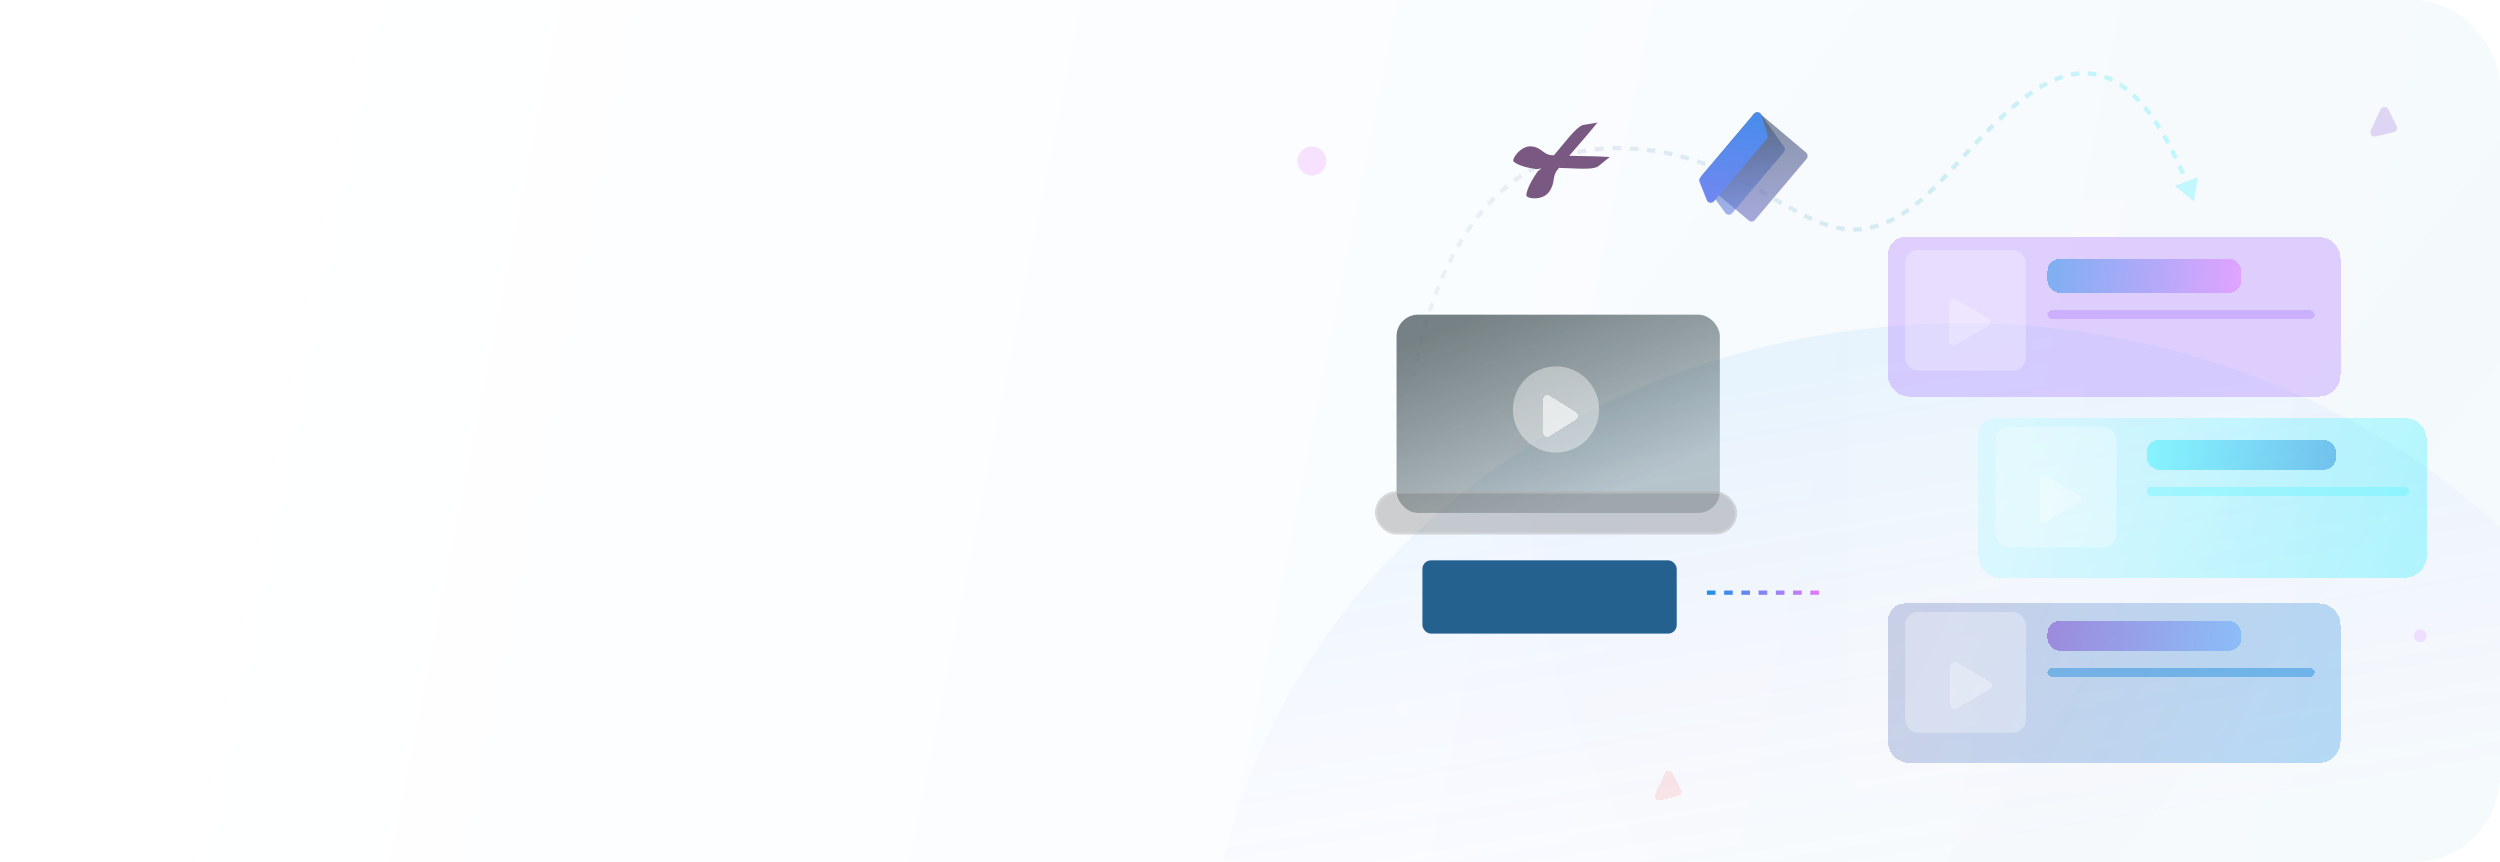 <svg width="580" height="200" viewBox="0 0 580 200" fill="none" xmlns="http://www.w3.org/2000/svg">
    <g clip-path="url(#clip0_170_448)">
        <rect width="580" height="200" rx="20" fill="url(#paint0_linear_170_448)" fill-opacity="0.04"/>
        <circle cx="500.5" cy="114.5" r="145.5" fill="url(#paint1_linear_170_448)" fill-opacity="0.02"/>
        <g filter="url(#filter0_b_170_448)">
            <ellipse cx="455" cy="232.5" rx="175" ry="157.5" fill="url(#paint2_linear_170_448)" fill-opacity="0.08"/>
        </g>
        <ellipse opacity="0.2" cx="304.35" cy="37.357" rx="3.35" ry="3.357" fill="#E479FF"/>
        <g filter="url(#filter1_b_170_448)">
            <path d="M429 51.227C429 48.34 431.34 46 434.227 46H527.273C530.16 46 532.5 48.34 532.5 51.227V178.773C532.5 181.66 530.16 184 527.273 184H434.227C431.34 184 429 181.66 429 178.773V51.227Z" fill="white" fill-opacity="0.07"/>
        </g>
        <path opacity="0.3" d="M445.219 46.785L445.537 47.171L445.219 46.785ZM509 46.785L509.961 41.092L504.551 43.106L509 46.785ZM328.492 87.091C328.553 86.758 328.616 86.426 328.68 86.094L327.698 85.906C327.633 86.24 327.57 86.574 327.508 86.909L328.492 87.091ZM329.078 84.107C329.216 83.445 329.36 82.784 329.508 82.126L328.533 81.906C328.383 82.57 328.239 83.235 328.099 83.902L329.078 84.107ZM329.971 80.152C330.131 79.495 330.297 78.84 330.468 78.187L329.501 77.933C329.328 78.592 329.161 79.253 329 79.916L329.971 80.152ZM331 76.232C331.183 75.581 331.372 74.933 331.568 74.288L330.61 73.998C330.413 74.649 330.222 75.304 330.037 75.961L331 76.232ZM332.173 72.356C332.382 71.712 332.597 71.072 332.819 70.436L331.874 70.108C331.651 70.75 331.433 71.397 331.222 72.048L332.173 72.356ZM333.505 68.531C333.742 67.897 333.985 67.268 334.234 66.643L333.306 66.272C333.053 66.904 332.808 67.541 332.568 68.182L333.505 68.531ZM335.008 64.775C335.274 64.153 335.547 63.537 335.827 62.928L334.919 62.51C334.635 63.128 334.358 63.752 334.089 64.381L335.008 64.775ZM336.696 61.102C336.995 60.495 337.302 59.894 337.616 59.301L336.732 58.833C336.413 59.435 336.102 60.044 335.799 60.66L336.696 61.102ZM338.588 57.53C338.922 56.942 339.264 56.363 339.614 55.791L338.762 55.269C338.406 55.85 338.058 56.439 337.719 57.035L338.588 57.53ZM340.698 54.089C341.07 53.526 341.45 52.972 341.839 52.427L341.025 51.846C340.629 52.401 340.242 52.965 339.863 53.538L340.698 54.089ZM343.041 50.81C343.454 50.277 343.876 49.754 344.306 49.242L343.541 48.598C343.101 49.121 342.671 49.655 342.25 50.198L343.041 50.81ZM345.635 47.727C346.09 47.231 346.554 46.747 347.027 46.274L346.321 45.566C345.837 46.05 345.362 46.545 344.898 47.052L345.635 47.727ZM348.484 44.887C348.981 44.436 349.488 43.997 350.005 43.572L349.369 42.8C348.84 43.236 348.321 43.685 347.812 44.147L348.484 44.887ZM351.588 42.335C352.126 41.937 352.674 41.552 353.232 41.182L352.68 40.349C352.106 40.729 351.544 41.123 350.993 41.532L351.588 42.335ZM354.935 40.117C355.51 39.779 356.096 39.455 356.692 39.146L356.233 38.258C355.62 38.575 355.018 38.908 354.428 39.256L354.935 40.117ZM358.501 38.272C359.107 37.998 359.724 37.74 360.352 37.498L359.992 36.565C359.347 36.814 358.713 37.079 358.09 37.36L358.501 38.272ZM362.242 36.826C362.873 36.621 363.515 36.431 364.166 36.256L363.908 35.29C363.239 35.469 362.581 35.664 361.933 35.875L362.242 36.826ZM366.119 35.788C366.768 35.65 367.427 35.526 368.096 35.419L367.937 34.431C367.252 34.542 366.576 34.668 365.911 34.81L366.119 35.788ZM370.093 35.147C370.75 35.073 371.418 35.014 372.094 34.97L372.029 33.972C371.337 34.017 370.655 34.078 369.981 34.153L370.093 35.147ZM374.1 34.884C374.437 34.876 374.776 34.873 375.117 34.873V33.873C374.769 33.873 374.423 33.877 374.079 33.884L374.1 34.884ZM375.117 34.873C375.454 34.873 375.789 34.876 376.121 34.881L376.138 33.881C375.8 33.876 375.46 33.873 375.117 33.873V34.873ZM378.088 34.945C378.758 34.977 379.418 35.021 380.068 35.075L380.151 34.078C379.489 34.024 378.818 33.979 378.137 33.946L378.088 34.945ZM382.023 35.27C382.687 35.348 383.34 35.437 383.984 35.535L384.136 34.547C383.48 34.447 382.815 34.356 382.14 34.277L382.023 35.27ZM385.933 35.869C386.584 35.992 387.226 36.126 387.857 36.269L388.078 35.293C387.435 35.148 386.782 35.012 386.119 34.886L385.933 35.869ZM389.779 36.739C390.423 36.909 391.058 37.088 391.682 37.276L391.97 36.318C391.335 36.127 390.69 35.945 390.034 35.772L389.779 36.739ZM393.56 37.875C394.189 38.087 394.808 38.308 395.418 38.536L395.768 37.6C395.149 37.368 394.52 37.144 393.88 36.928L393.56 37.875ZM397.263 39.26C397.879 39.512 398.485 39.771 399.082 40.036L399.488 39.122C398.882 38.853 398.267 38.59 397.642 38.334L397.263 39.26ZM400.878 40.862C401.479 41.147 402.07 41.438 402.652 41.731L403.103 40.839C402.514 40.541 401.915 40.248 401.308 39.959L400.878 40.862ZM404.415 42.644C405.006 42.957 405.587 43.273 406.162 43.59L406.645 42.714C406.066 42.395 405.479 42.077 404.884 41.761L404.415 42.644ZM407.895 44.561C408.477 44.892 409.051 45.222 409.619 45.55L410.12 44.685C409.55 44.355 408.974 44.024 408.389 43.691L407.895 44.561ZM411.34 46.549C411.92 46.887 412.494 47.221 413.063 47.548L413.563 46.682C412.996 46.355 412.423 46.022 411.842 45.685L411.34 46.549ZM414.797 48.537C415.385 48.868 415.969 49.19 416.549 49.501L417.022 48.62C416.449 48.313 415.871 47.993 415.287 47.665L414.797 48.537ZM418.329 50.426C418.937 50.73 419.542 51.02 420.146 51.292L420.557 50.38C419.967 50.114 419.374 49.831 418.777 49.532L418.329 50.426ZM422.008 52.074C422.645 52.321 423.282 52.545 423.921 52.744L424.218 51.789C423.603 51.598 422.987 51.381 422.369 51.142L422.008 52.074ZM425.886 53.268C426.552 53.415 427.222 53.53 427.896 53.611L428.015 52.618C427.375 52.541 426.738 52.431 426.102 52.291L425.886 53.268ZM429.935 53.743C430.61 53.75 431.29 53.719 431.978 53.647L431.874 52.653C431.225 52.72 430.582 52.75 429.945 52.743L429.935 53.743ZM433.995 53.321C434.644 53.179 435.299 52.999 435.962 52.78L435.648 51.831C435.017 52.039 434.395 52.209 433.781 52.344L433.995 53.321ZM437.862 52.051C438.463 51.789 439.072 51.494 439.688 51.164L439.217 50.282C438.623 50.6 438.038 50.883 437.462 51.135L437.862 52.051ZM441.446 50.143C442.001 49.795 442.563 49.42 443.132 49.016L442.553 48.201C441.999 48.594 441.453 48.959 440.915 49.295L441.446 50.143ZM444.73 47.82C444.997 47.61 445.266 47.394 445.537 47.171L444.901 46.399C444.636 46.617 444.373 46.829 444.112 47.034L444.73 47.82ZM445.537 47.171C445.784 46.967 446.034 46.755 446.287 46.535L445.629 45.781C445.384 45.995 445.141 46.202 444.901 46.399L445.537 47.171ZM447.766 45.185C448.235 44.74 448.711 44.273 449.194 43.788L448.485 43.083C448.008 43.563 447.539 44.023 447.078 44.46L447.766 45.185ZM450.587 42.36C451.038 41.889 451.495 41.406 451.957 40.911L451.226 40.228C450.766 40.72 450.312 41.201 449.865 41.668L450.587 42.36ZM453.302 39.461C453.744 38.982 454.19 38.495 454.641 38.003L453.903 37.328C453.453 37.819 453.007 38.305 452.567 38.783L453.302 39.461ZM455.98 36.542C456.424 36.058 456.871 35.571 457.323 35.083L456.588 34.404C456.136 34.894 455.687 35.382 455.243 35.866L455.98 36.542ZM458.668 33.637C459.117 33.157 459.569 32.678 460.025 32.201L459.302 31.51C458.844 31.99 458.389 32.472 457.938 32.953L458.668 33.637ZM461.398 30.781C461.859 30.311 462.322 29.844 462.788 29.383L462.085 28.672C461.615 29.137 461.148 29.608 460.684 30.081L461.398 30.781ZM464.204 28.008C464.682 27.553 465.162 27.105 465.646 26.665L464.973 25.925C464.484 26.37 463.997 26.824 463.514 27.284L464.204 28.008ZM467.117 25.363C467.617 24.932 468.119 24.513 468.624 24.107L467.996 23.328C467.483 23.742 466.972 24.168 466.465 24.605L467.117 25.363ZM470.177 22.902C470.708 22.507 471.24 22.128 471.775 21.767L471.215 20.939C470.667 21.309 470.122 21.696 469.58 22.1L470.177 22.902ZM473.42 20.718C473.984 20.38 474.55 20.064 475.117 19.772L474.66 18.883C474.072 19.185 473.488 19.512 472.906 19.86L473.42 20.718ZM476.874 18.951C477.479 18.697 478.085 18.473 478.691 18.282L478.391 17.328C477.753 17.529 477.118 17.764 476.487 18.029L476.874 18.951ZM480.556 17.801C481.189 17.674 481.821 17.586 482.454 17.54L482.38 16.542C481.704 16.592 481.031 16.686 480.36 16.82L480.556 17.801ZM484.361 17.526C484.99 17.564 485.619 17.646 486.249 17.774L486.448 16.794C485.772 16.657 485.097 16.569 484.422 16.528L484.361 17.526ZM488.087 18.282C488.674 18.488 489.263 18.738 489.852 19.033L490.3 18.139C489.673 17.825 489.046 17.559 488.418 17.339L488.087 18.282ZM491.528 19.996C492.043 20.331 492.559 20.703 493.076 21.114L493.698 20.331C493.158 19.901 492.616 19.511 492.073 19.158L491.528 19.996ZM494.536 22.378C494.999 22.813 495.463 23.28 495.927 23.782L496.661 23.102C496.182 22.585 495.701 22.1 495.22 21.648L494.536 22.378ZM497.184 25.223C497.588 25.713 497.992 26.23 498.395 26.774L499.198 26.178C498.785 25.621 498.371 25.091 497.956 24.588L497.184 25.223ZM499.52 28.363C499.877 28.89 500.233 29.44 500.59 30.012L501.438 29.483C501.076 28.901 500.712 28.341 500.348 27.803L499.52 28.363ZM501.595 31.687C501.917 32.245 502.24 32.822 502.562 33.418L503.442 32.943C503.115 32.338 502.788 31.753 502.46 31.186L501.595 31.687ZM503.46 35.135C503.759 35.724 504.058 36.331 504.356 36.955L505.258 36.523C504.957 35.892 504.654 35.279 504.352 34.682L503.46 35.135ZM505.161 38.684C505.429 39.275 505.696 39.88 505.963 40.5L506.881 40.104C506.612 39.479 506.342 38.868 506.071 38.271L505.161 38.684ZM506.733 42.331C506.974 42.917 507.214 43.515 507.454 44.126L508.385 43.76C508.143 43.145 507.901 42.542 507.658 41.951L506.733 42.331Z" fill="url(#paint3_linear_170_448)"/>
        <g opacity="0.8" filter="url(#filter2_b_170_448)">
            <rect x="324" y="73" width="75" height="46" rx="5" fill="url(#paint4_linear_170_448)"/>
        </g>
        <g filter="url(#filter3_b_170_448)">
            <rect x="319" y="114" width="84" height="10" rx="5" fill="#6D6D6D" fill-opacity="0.33"/>
            <rect x="319.25" y="114.25" width="83.5" height="9.5" rx="4.75" stroke="white" stroke-opacity="0.2" stroke-width="0.5"/>
        </g>
        <g filter="url(#filter4_b_170_448)">
            <circle cx="361" cy="95" r="10" fill="white" fill-opacity="0.4"/>
        </g>
        <g filter="url(#filter5_d_170_448)">
            <path d="M365.644 93.652C366.271 94.044 366.271 94.956 365.644 95.348L359.53 99.172C358.864 99.589 358 99.11 358 98.324L358 90.676C358 89.89 358.864 89.411 359.53 89.828L365.644 93.652Z" fill="white" fill-opacity="0.6" shape-rendering="crispEdges"/>
        </g>
        <g filter="url(#filter6_bd_170_448)">
            <path d="M438 57C438 54.791 439.791 53 442 53H538C540.761 53 543 55.239 543 58V85C543 87.761 540.761 90 538 90H443C440.239 90 438 87.761 438 85V57Z" fill="#A168FF" fill-opacity="0.3" shape-rendering="crispEdges"/>
        </g>
        <rect x="442" y="58" width="28" height="28" rx="3" fill="white" fill-opacity="0.3"/>
        <g filter="url(#filter7_d_170_448)">
            <rect x="475" y="58" width="45" height="8" rx="2.984" fill="url(#paint5_linear_170_448)" fill-opacity="0.5" shape-rendering="crispEdges"/>
        </g>
        <g filter="url(#filter8_d_170_448)">
            <rect x="475" y="70" width="62" height="2" rx="1" fill="#A168FF" fill-opacity="0.3" shape-rendering="crispEdges"/>
        </g>
        <g opacity="0.8" filter="url(#filter9_d_170_448)">
            <path d="M452.165 67.303C452.165 66.532 452.998 66.049 453.664 66.435L461.345 70.879C462.011 71.265 462.01 72.227 461.344 72.613L453.663 77.057C452.997 77.443 452.165 76.962 452.165 76.192L452.165 67.303Z" fill="white" fill-opacity="0.3" shape-rendering="crispEdges"/>
        </g>
        <g filter="url(#filter10_bd_170_448)">
            <path d="M459 99C459 96.791 460.791 95 463 95H558C560.761 95 563 97.239 563 100V127C563 129.761 560.761 132 558 132H464C461.239 132 459 129.761 459 127V99Z" fill="url(#paint6_linear_170_448)" fill-opacity="0.3" shape-rendering="crispEdges"/>
        </g>
        <rect x="463" y="99" width="28" height="28" rx="3" fill="white" fill-opacity="0.3"/>
        <g filter="url(#filter11_d_170_448)">
            <rect x="498" y="100" width="44" height="7" rx="2.984" fill="url(#paint7_linear_170_448)" fill-opacity="0.5" shape-rendering="crispEdges"/>
        </g>
        <g filter="url(#filter12_d_170_448)">
            <rect x="498" y="111" width="61" height="2" rx="1" fill="#42F4FF" fill-opacity="0.3" shape-rendering="crispEdges"/>
        </g>
        <g filter="url(#filter13_d_170_448)">
            <path d="M473.165 108.303C473.165 107.532 473.998 107.049 474.664 107.435L482.345 111.879C483.011 112.265 483.01 113.227 482.344 113.613L474.663 118.057C473.997 118.443 473.165 117.962 473.165 117.192L473.165 108.303Z" fill="white" fill-opacity="0.3" shape-rendering="crispEdges"/>
        </g>
        <g filter="url(#filter14_bd_170_448)">
            <path d="M438 142C438 139.791 439.791 138 442 138H538C540.761 138 543 140.239 543 143V170C543 172.761 540.761 175 538 175H443C440.239 175 438 172.761 438 170V142Z" fill="url(#paint8_linear_170_448)" fill-opacity="0.3" shape-rendering="crispEdges"/>
        </g>
        <rect x="442" y="142" width="28" height="28" rx="3" fill="white" fill-opacity="0.3"/>
        <g filter="url(#filter15_d_170_448)">
            <rect x="475" y="142" width="45" height="7" rx="2.984" fill="url(#paint9_linear_170_448)" fill-opacity="0.5" shape-rendering="crispEdges"/>
        </g>
        <g filter="url(#filter16_d_170_448)">
            <rect x="475" y="153" width="62" height="2" rx="1" fill="#2A92DE" fill-opacity="0.51" shape-rendering="crispEdges"/>
        </g>
        <g filter="url(#filter17_d_170_448)">
            <path d="M452.508 151.556C452.508 150.785 453.342 150.303 454.008 150.689L461.689 155.133C462.354 155.518 462.353 156.481 461.687 156.866L454.006 161.311C453.34 161.696 452.508 161.216 452.508 160.445L452.508 151.556Z" fill="white" fill-opacity="0.3" shape-rendering="crispEdges"/>
        </g>
        <circle opacity="0.2" cx="325.5" cy="164.5" r="1.5" fill="white"/>
        <circle opacity="0.2" cx="561.5" cy="147.5" r="1.5" fill="#E479FF"/>
        <line x1="396" y1="137.5" x2="422" y2="137.5" stroke="url(#paint10_linear_170_448)" stroke-dasharray="2 2"/>
        <path fill-rule="evenodd" clip-rule="evenodd" d="M355.283 33.957C352.84 33.73 350.58 36.957 351.164 37.483C351.741 38.003 353.138 38.776 356.519 39.248C356.862 39.173 357.225 39.114 357.605 39.068C357.312 39.327 357.023 39.565 356.738 39.777C354.653 42.785 354.173 44.444 354.107 45.274C354.04 46.114 357.768 46.657 359.349 44.565C360.152 43.502 360.302 42.588 360.444 41.727C360.577 40.916 360.702 40.152 361.359 39.355C361.473 39.217 361.585 39.081 361.697 38.946C362.514 38.968 363.339 39.005 364.144 39.042C367.17 39.179 369.906 39.303 370.857 38.529L373.467 36.427C371.562 36.293 369.616 36.256 367.363 36.214L367.324 36.214L367.324 36.214C366.306 36.195 365.225 36.175 364.057 36.144C364.89 35.17 365.664 34.277 366.392 33.438L366.392 33.438L366.419 33.407C367.988 31.598 369.342 30.037 370.604 28.437L367.369 28.981C366.185 29.174 364.328 31.422 362.275 33.909C361.698 34.608 361.105 35.325 360.508 36.021C360.347 36.014 360.184 36.007 360.02 36C359.052 35.955 358.476 35.526 357.864 35.07C357.214 34.587 356.525 34.073 355.283 33.957Z" fill="#795982"/>
        <g opacity="0.2" filter="url(#filter18_d_170_448)">
            <path d="M390.014 179.242C390.301 179.818 389.977 180.512 389.351 180.661L385.138 181.665C384.324 181.859 383.646 181.027 384 180.269L386.279 175.39C386.634 174.632 387.707 174.618 388.08 175.367L390.014 179.242Z" fill="#FF4F4F" fill-opacity="0.6" shape-rendering="crispEdges"/>
        </g>
        <g opacity="0.2" filter="url(#filter19_d_170_448)">
            <path d="M556.014 25.242C556.301 25.818 555.977 26.512 555.351 26.661L551.138 27.665C550.324 27.859 549.646 27.027 550 26.269L552.279 21.39C552.634 20.632 553.707 20.618 554.08 21.367L556.014 25.242Z" fill="#7843CE"/>
        </g>
        <rect x="330" y="130" width="59" height="17" rx="2" fill="#24618E"/>
        <g filter="url(#filter20_b_170_448)">
            <rect x="407.546" y="25.705" width="16.049" height="20.623" rx="1" transform="rotate(40.219 407.546 25.705)" fill="url(#paint11_linear_170_448)" fill-opacity="0.6"/>
        </g>
        <g filter="url(#filter21_b_170_448)">
            <path d="M406.944 26.418C407.366 25.919 408.144 25.952 408.523 26.484L413.905 34.058C414.169 34.43 414.148 34.934 413.853 35.283L401.861 49.463C401.445 49.956 400.677 49.931 400.294 49.412L394.797 41.974C394.521 41.601 394.538 41.088 394.838 40.734L406.944 26.418Z" fill="url(#paint12_linear_170_448)" fill-opacity="0.6"/>
        </g>
        <path d="M406.953 26.407C407.465 25.801 408.445 26.005 408.674 26.764L410.05 31.332C410.148 31.656 410.075 32.008 409.856 32.266L397.659 46.689C397.172 47.266 396.245 47.114 395.966 46.412L394.294 42.194C394.158 41.852 394.222 41.462 394.46 41.18L406.953 26.407Z" fill="url(#paint13_linear_170_448)"/>
    </g>
    <defs>
        <filter id="filter0_b_170_448" x="276" y="71" width="358" height="323" filterUnits="userSpaceOnUse" color-interpolation-filters="sRGB">
            <feFlood flood-opacity="0" result="BackgroundImageFix"/>
            <feGaussianBlur in="BackgroundImageFix" stdDeviation="2"/>
            <feComposite in2="SourceAlpha" operator="in" result="effect1_backgroundBlur_170_448"/>
            <feBlend mode="normal" in="SourceGraphic" in2="effect1_backgroundBlur_170_448" result="shape"/>
        </filter>
        <filter id="filter1_b_170_448" x="419.173" y="36.173" width="123.155" height="157.655" filterUnits="userSpaceOnUse" color-interpolation-filters="sRGB">
            <feFlood flood-opacity="0" result="BackgroundImageFix"/>
            <feGaussianBlur in="BackgroundImageFix" stdDeviation="4.914"/>
            <feComposite in2="SourceAlpha" operator="in" result="effect1_backgroundBlur_170_448"/>
            <feBlend mode="normal" in="SourceGraphic" in2="effect1_backgroundBlur_170_448" result="shape"/>
        </filter>
        <filter id="filter2_b_170_448" x="320" y="69" width="83" height="54" filterUnits="userSpaceOnUse" color-interpolation-filters="sRGB">
            <feFlood flood-opacity="0" result="BackgroundImageFix"/>
            <feGaussianBlur in="BackgroundImageFix" stdDeviation="2"/>
            <feComposite in2="SourceAlpha" operator="in" result="effect1_backgroundBlur_170_448"/>
            <feBlend mode="normal" in="SourceGraphic" in2="effect1_backgroundBlur_170_448" result="shape"/>
        </filter>
        <filter id="filter3_b_170_448" x="315.3" y="110.3" width="91.4" height="17.4" filterUnits="userSpaceOnUse" color-interpolation-filters="sRGB">
            <feFlood flood-opacity="0" result="BackgroundImageFix"/>
            <feGaussianBlur in="BackgroundImageFix" stdDeviation="1.85"/>
            <feComposite in2="SourceAlpha" operator="in" result="effect1_backgroundBlur_170_448"/>
            <feBlend mode="normal" in="SourceGraphic" in2="effect1_backgroundBlur_170_448" result="shape"/>
        </filter>
        <filter id="filter4_b_170_448" x="348.102" y="82.102" width="25.795" height="25.795" filterUnits="userSpaceOnUse" color-interpolation-filters="sRGB">
            <feFlood flood-opacity="0" result="BackgroundImageFix"/>
            <feGaussianBlur in="BackgroundImageFix" stdDeviation="1.449"/>
            <feComposite in2="SourceAlpha" operator="in" result="effect1_backgroundBlur_170_448"/>
            <feBlend mode="normal" in="SourceGraphic" in2="effect1_backgroundBlur_170_448" result="shape"/>
        </filter>
        <filter id="filter5_d_170_448" x="354" y="87.674" width="16.114" height="17.652" filterUnits="userSpaceOnUse" color-interpolation-filters="sRGB">
            <feFlood flood-opacity="0" result="BackgroundImageFix"/>
            <feColorMatrix in="SourceAlpha" type="matrix" values="0 0 0 0 0 0 0 0 0 0 0 0 0 0 0 0 0 0 127 0" result="hardAlpha"/>
            <feOffset dy="2"/>
            <feGaussianBlur stdDeviation="2"/>
            <feComposite in2="hardAlpha" operator="out"/>
            <feColorMatrix type="matrix" values="0 0 0 0 0 0 0 0 0 0 0 0 0 0 0 0 0 0 0.25 0"/>
            <feBlend mode="normal" in2="BackgroundImageFix" result="effect1_dropShadow_170_448"/>
            <feBlend mode="normal" in="SourceGraphic" in2="effect1_dropShadow_170_448" result="shape"/>
        </filter>
        <filter id="filter6_bd_170_448" x="428" y="43" width="125" height="57" filterUnits="userSpaceOnUse" color-interpolation-filters="sRGB">
            <feFlood flood-opacity="0" result="BackgroundImageFix"/>
            <feGaussianBlur in="BackgroundImageFix" stdDeviation="5"/>
            <feComposite in2="SourceAlpha" operator="in" result="effect1_backgroundBlur_170_448"/>
            <feColorMatrix in="SourceAlpha" type="matrix" values="0 0 0 0 0 0 0 0 0 0 0 0 0 0 0 0 0 0 127 0" result="hardAlpha"/>
            <feOffset dy="2"/>
            <feGaussianBlur stdDeviation="2"/>
            <feComposite in2="hardAlpha" operator="out"/>
            <feColorMatrix type="matrix" values="0 0 0 0 0.471 0 0 0 0 0.263 0 0 0 0 0.808 0 0 0 0.2 0"/>
            <feBlend mode="normal" in2="effect1_backgroundBlur_170_448" result="effect2_dropShadow_170_448"/>
            <feBlend mode="normal" in="SourceGraphic" in2="effect2_dropShadow_170_448" result="shape"/>
        </filter>
        <filter id="filter7_d_170_448" x="471" y="56" width="53" height="16" filterUnits="userSpaceOnUse" color-interpolation-filters="sRGB">
            <feFlood flood-opacity="0" result="BackgroundImageFix"/>
            <feColorMatrix in="SourceAlpha" type="matrix" values="0 0 0 0 0 0 0 0 0 0 0 0 0 0 0 0 0 0 127 0" result="hardAlpha"/>
            <feOffset dy="2"/>
            <feGaussianBlur stdDeviation="2"/>
            <feComposite in2="hardAlpha" operator="out"/>
            <feColorMatrix type="matrix" values="0 0 0 0 0 0 0 0 0 0 0 0 0 0 0 0 0 0 0.2 0"/>
            <feBlend mode="normal" in2="BackgroundImageFix" result="effect1_dropShadow_170_448"/>
            <feBlend mode="normal" in="SourceGraphic" in2="effect1_dropShadow_170_448" result="shape"/>
        </filter>
        <filter id="filter8_d_170_448" x="471" y="68" width="70" height="10" filterUnits="userSpaceOnUse" color-interpolation-filters="sRGB">
            <feFlood flood-opacity="0" result="BackgroundImageFix"/>
            <feColorMatrix in="SourceAlpha" type="matrix" values="0 0 0 0 0 0 0 0 0 0 0 0 0 0 0 0 0 0 127 0" result="hardAlpha"/>
            <feOffset dy="2"/>
            <feGaussianBlur stdDeviation="2"/>
            <feComposite in2="hardAlpha" operator="out"/>
            <feColorMatrix type="matrix" values="0 0 0 0 0 0 0 0 0 0 0 0 0 0 0 0 0 0 0.2 0"/>
            <feBlend mode="normal" in2="BackgroundImageFix" result="effect1_dropShadow_170_448"/>
            <feBlend mode="normal" in="SourceGraphic" in2="effect1_dropShadow_170_448" result="shape"/>
        </filter>
        <filter id="filter9_d_170_448" x="448.165" y="65.299" width="17.679" height="18.894" filterUnits="userSpaceOnUse" color-interpolation-filters="sRGB">
            <feFlood flood-opacity="0" result="BackgroundImageFix"/>
            <feColorMatrix in="SourceAlpha" type="matrix" values="0 0 0 0 0 0 0 0 0 0 0 0 0 0 0 0 0 0 127 0" result="hardAlpha"/>
            <feOffset dy="3"/>
            <feGaussianBlur stdDeviation="2"/>
            <feComposite in2="hardAlpha" operator="out"/>
            <feColorMatrix type="matrix" values="0 0 0 0 0 0 0 0 0 0 0 0 0 0 0 0 0 0 0.2 0"/>
            <feBlend mode="normal" in2="BackgroundImageFix" result="effect1_dropShadow_170_448"/>
            <feBlend mode="normal" in="SourceGraphic" in2="effect1_dropShadow_170_448" result="shape"/>
        </filter>
        <filter id="filter10_bd_170_448" x="451" y="87" width="120" height="53" filterUnits="userSpaceOnUse" color-interpolation-filters="sRGB">
            <feFlood flood-opacity="0" result="BackgroundImageFix"/>
            <feGaussianBlur in="BackgroundImageFix" stdDeviation="4"/>
            <feComposite in2="SourceAlpha" operator="in" result="effect1_backgroundBlur_170_448"/>
            <feColorMatrix in="SourceAlpha" type="matrix" values="0 0 0 0 0 0 0 0 0 0 0 0 0 0 0 0 0 0 127 0" result="hardAlpha"/>
            <feOffset dy="2"/>
            <feGaussianBlur stdDeviation="2"/>
            <feComposite in2="hardAlpha" operator="out"/>
            <feColorMatrix type="matrix" values="0 0 0 0 0.261 0 0 0 0 0.956 0 0 0 0 1 0 0 0 0.1 0"/>
            <feBlend mode="normal" in2="effect1_backgroundBlur_170_448" result="effect2_dropShadow_170_448"/>
            <feBlend mode="normal" in="SourceGraphic" in2="effect2_dropShadow_170_448" result="shape"/>
        </filter>
        <filter id="filter11_d_170_448" x="494" y="98" width="52" height="15" filterUnits="userSpaceOnUse" color-interpolation-filters="sRGB">
            <feFlood flood-opacity="0" result="BackgroundImageFix"/>
            <feColorMatrix in="SourceAlpha" type="matrix" values="0 0 0 0 0 0 0 0 0 0 0 0 0 0 0 0 0 0 127 0" result="hardAlpha"/>
            <feOffset dy="2"/>
            <feGaussianBlur stdDeviation="2"/>
            <feComposite in2="hardAlpha" operator="out"/>
            <feColorMatrix type="matrix" values="0 0 0 0 0 0 0 0 0 0 0 0 0 0 0 0 0 0 0.2 0"/>
            <feBlend mode="normal" in2="BackgroundImageFix" result="effect1_dropShadow_170_448"/>
            <feBlend mode="normal" in="SourceGraphic" in2="effect1_dropShadow_170_448" result="shape"/>
        </filter>
        <filter id="filter12_d_170_448" x="494" y="109" width="69" height="10" filterUnits="userSpaceOnUse" color-interpolation-filters="sRGB">
            <feFlood flood-opacity="0" result="BackgroundImageFix"/>
            <feColorMatrix in="SourceAlpha" type="matrix" values="0 0 0 0 0 0 0 0 0 0 0 0 0 0 0 0 0 0 127 0" result="hardAlpha"/>
            <feOffset dy="2"/>
            <feGaussianBlur stdDeviation="2"/>
            <feComposite in2="hardAlpha" operator="out"/>
            <feColorMatrix type="matrix" values="0 0 0 0 0 0 0 0 0 0 0 0 0 0 0 0 0 0 0.2 0"/>
            <feBlend mode="normal" in2="BackgroundImageFix" result="effect1_dropShadow_170_448"/>
            <feBlend mode="normal" in="SourceGraphic" in2="effect1_dropShadow_170_448" result="shape"/>
        </filter>
        <filter id="filter13_d_170_448" x="469.165" y="106.299" width="17.679" height="18.894" filterUnits="userSpaceOnUse" color-interpolation-filters="sRGB">
            <feFlood flood-opacity="0" result="BackgroundImageFix"/>
            <feColorMatrix in="SourceAlpha" type="matrix" values="0 0 0 0 0 0 0 0 0 0 0 0 0 0 0 0 0 0 127 0" result="hardAlpha"/>
            <feOffset dy="3"/>
            <feGaussianBlur stdDeviation="2"/>
            <feComposite in2="hardAlpha" operator="out"/>
            <feColorMatrix type="matrix" values="0 0 0 0 0 0 0 0 0 0 0 0 0 0 0 0 0 0 0.2 0"/>
            <feBlend mode="normal" in2="BackgroundImageFix" result="effect1_dropShadow_170_448"/>
            <feBlend mode="normal" in="SourceGraphic" in2="effect1_dropShadow_170_448" result="shape"/>
        </filter>
        <filter id="filter14_bd_170_448" x="432" y="132" width="117" height="49" filterUnits="userSpaceOnUse" color-interpolation-filters="sRGB">
            <feFlood flood-opacity="0" result="BackgroundImageFix"/>
            <feGaussianBlur in="BackgroundImageFix" stdDeviation="3"/>
            <feComposite in2="SourceAlpha" operator="in" result="effect1_backgroundBlur_170_448"/>
            <feColorMatrix in="SourceAlpha" type="matrix" values="0 0 0 0 0 0 0 0 0 0 0 0 0 0 0 0 0 0 127 0" result="hardAlpha"/>
            <feOffset dy="2"/>
            <feGaussianBlur stdDeviation="2"/>
            <feComposite in2="hardAlpha" operator="out"/>
            <feColorMatrix type="matrix" values="0 0 0 0 0.122 0 0 0 0 0.569 0 0 0 0 0.898 0 0 0 0.07 0"/>
            <feBlend mode="normal" in2="effect1_backgroundBlur_170_448" result="effect2_dropShadow_170_448"/>
            <feBlend mode="normal" in="SourceGraphic" in2="effect2_dropShadow_170_448" result="shape"/>
        </filter>
        <filter id="filter15_d_170_448" x="471" y="140" width="53" height="15" filterUnits="userSpaceOnUse" color-interpolation-filters="sRGB">
            <feFlood flood-opacity="0" result="BackgroundImageFix"/>
            <feColorMatrix in="SourceAlpha" type="matrix" values="0 0 0 0 0 0 0 0 0 0 0 0 0 0 0 0 0 0 127 0" result="hardAlpha"/>
            <feOffset dy="2"/>
            <feGaussianBlur stdDeviation="2"/>
            <feComposite in2="hardAlpha" operator="out"/>
            <feColorMatrix type="matrix" values="0 0 0 0 0 0 0 0 0 0 0 0 0 0 0 0 0 0 0.2 0"/>
            <feBlend mode="normal" in2="BackgroundImageFix" result="effect1_dropShadow_170_448"/>
            <feBlend mode="normal" in="SourceGraphic" in2="effect1_dropShadow_170_448" result="shape"/>
        </filter>
        <filter id="filter16_d_170_448" x="471" y="151" width="70" height="10" filterUnits="userSpaceOnUse" color-interpolation-filters="sRGB">
            <feFlood flood-opacity="0" result="BackgroundImageFix"/>
            <feColorMatrix in="SourceAlpha" type="matrix" values="0 0 0 0 0 0 0 0 0 0 0 0 0 0 0 0 0 0 127 0" result="hardAlpha"/>
            <feOffset dy="2"/>
            <feGaussianBlur stdDeviation="2"/>
            <feComposite in2="hardAlpha" operator="out"/>
            <feColorMatrix type="matrix" values="0 0 0 0 0 0 0 0 0 0 0 0 0 0 0 0 0 0 0.2 0"/>
            <feBlend mode="normal" in2="BackgroundImageFix" result="effect1_dropShadow_170_448"/>
            <feBlend mode="normal" in="SourceGraphic" in2="effect1_dropShadow_170_448" result="shape"/>
        </filter>
        <filter id="filter17_d_170_448" x="448.508" y="149.553" width="17.679" height="18.894" filterUnits="userSpaceOnUse" color-interpolation-filters="sRGB">
            <feFlood flood-opacity="0" result="BackgroundImageFix"/>
            <feColorMatrix in="SourceAlpha" type="matrix" values="0 0 0 0 0 0 0 0 0 0 0 0 0 0 0 0 0 0 127 0" result="hardAlpha"/>
            <feOffset dy="3"/>
            <feGaussianBlur stdDeviation="2"/>
            <feComposite in2="hardAlpha" operator="out"/>
            <feColorMatrix type="matrix" values="0 0 0 0 0 0 0 0 0 0 0 0 0 0 0 0 0 0 0.2 0"/>
            <feBlend mode="normal" in2="BackgroundImageFix" result="effect1_dropShadow_170_448"/>
            <feBlend mode="normal" in="SourceGraphic" in2="effect1_dropShadow_170_448" result="shape"/>
        </filter>
        <filter id="filter18_d_170_448" x="379.904" y="174.813" width="14.215" height="14.88" filterUnits="userSpaceOnUse" color-interpolation-filters="sRGB">
            <feFlood flood-opacity="0" result="BackgroundImageFix"/>
            <feColorMatrix in="SourceAlpha" type="matrix" values="0 0 0 0 0 0 0 0 0 0 0 0 0 0 0 0 0 0 127 0" result="hardAlpha"/>
            <feOffset dy="4"/>
            <feGaussianBlur stdDeviation="2"/>
            <feComposite in2="hardAlpha" operator="out"/>
            <feColorMatrix type="matrix" values="0 0 0 0 0 0 0 0 0 0 0 0 0 0 0 0 0 0 0.25 0"/>
            <feBlend mode="normal" in2="BackgroundImageFix" result="effect1_dropShadow_170_448"/>
            <feBlend mode="normal" in="SourceGraphic" in2="effect1_dropShadow_170_448" result="shape"/>
        </filter>
        <filter id="filter19_d_170_448" x="545.904" y="20.813" width="14.215" height="14.88" filterUnits="userSpaceOnUse" color-interpolation-filters="sRGB">
            <feFlood flood-opacity="0" result="BackgroundImageFix"/>
            <feColorMatrix in="SourceAlpha" type="matrix" values="0 0 0 0 0 0 0 0 0 0 0 0 0 0 0 0 0 0 127 0" result="hardAlpha"/>
            <feOffset dy="4"/>
            <feGaussianBlur stdDeviation="2"/>
            <feComposite in2="hardAlpha" operator="out"/>
            <feColorMatrix type="matrix" values="0 0 0 0 0 0 0 0 0 0 0 0 0 0 0 0 0 0 0.25 0"/>
            <feBlend mode="normal" in2="BackgroundImageFix" result="effect1_dropShadow_170_448"/>
            <feBlend mode="normal" in="SourceGraphic" in2="effect1_dropShadow_170_448" result="shape"/>
        </filter>
        <filter id="filter20_b_170_448" x="390.638" y="22.114" width="32.753" height="33.292" filterUnits="userSpaceOnUse" color-interpolation-filters="sRGB">
            <feFlood flood-opacity="0" result="BackgroundImageFix"/>
            <feGaussianBlur in="BackgroundImageFix" stdDeviation="2"/>
            <feComposite in2="SourceAlpha" operator="in" result="effect1_backgroundBlur_170_448"/>
            <feBlend mode="normal" in="SourceGraphic" in2="effect1_backgroundBlur_170_448" result="shape"/>
        </filter>
        <filter id="filter21_b_170_448" x="390.601" y="22.064" width="27.488" height="31.754" filterUnits="userSpaceOnUse" color-interpolation-filters="sRGB">
            <feFlood flood-opacity="0" result="BackgroundImageFix"/>
            <feGaussianBlur in="BackgroundImageFix" stdDeviation="2"/>
            <feComposite in2="SourceAlpha" operator="in" result="effect1_backgroundBlur_170_448"/>
            <feBlend mode="normal" in="SourceGraphic" in2="effect1_backgroundBlur_170_448" result="shape"/>
        </filter>
        <linearGradient id="paint0_linear_170_448" x1="545" y1="159" x2="34.5" y2="57" gradientUnits="userSpaceOnUse">
            <stop stop-color="#1F91E5"/>
            <stop offset="1" stop-color="white"/>
        </linearGradient>
        <linearGradient id="paint1_linear_170_448" x1="371.821" y1="66.561" x2="539.608" y2="195.66" gradientUnits="userSpaceOnUse">
            <stop stop-color="#D9D9D9" stop-opacity="0.59"/>
            <stop offset="1" stop-color="#737373" stop-opacity="0.47"/>
        </linearGradient>
        <linearGradient id="paint2_linear_170_448" x1="425.201" y1="80.954" x2="444.657" y2="200.241" gradientUnits="userSpaceOnUse">
            <stop stop-color="#159CFF"/>
            <stop offset="1" stop-color="#E479FF" stop-opacity="0"/>
        </linearGradient>
        <linearGradient id="paint3_linear_170_448" x1="328" y1="68.175" x2="509" y2="35.825" gradientUnits="userSpaceOnUse">
            <stop stop-color="#554C8E" stop-opacity="0.23"/>
            <stop offset="1" stop-color="#42F4FF"/>
        </linearGradient>
        <linearGradient id="paint4_linear_170_448" x1="343" y1="73" x2="361.5" y2="119" gradientUnits="userSpaceOnUse">
            <stop stop-color="#546265"/>
            <stop offset="1" stop-color="#3B535A" stop-opacity="0.38"/>
        </linearGradient>
        <linearGradient id="paint5_linear_170_448" x1="475" y1="59" x2="520" y2="62" gradientUnits="userSpaceOnUse">
            <stop stop-color="#1E90E5"/>
            <stop offset="1" stop-color="#E479FF"/>
        </linearGradient>
        <linearGradient id="paint6_linear_170_448" x1="464.087" y1="95" x2="559.015" y2="130.567" gradientUnits="userSpaceOnUse">
            <stop stop-color="#B1FAFF"/>
            <stop offset="1" stop-color="#19F1FF"/>
        </linearGradient>
        <linearGradient id="paint7_linear_170_448" x1="498" y1="103.5" x2="542" y2="105.5" gradientUnits="userSpaceOnUse">
            <stop stop-color="#42F4FF"/>
            <stop offset="1" stop-color="#2A92DE"/>
        </linearGradient>
        <linearGradient id="paint8_linear_170_448" x1="444.277" y1="138" x2="537.547" y2="183.653" gradientUnits="userSpaceOnUse">
            <stop stop-color="#6474B6"/>
            <stop offset="1" stop-color="#1F91E5"/>
        </linearGradient>
        <linearGradient id="paint9_linear_170_448" x1="475" y1="143" x2="520" y2="145.5" gradientUnits="userSpaceOnUse">
            <stop stop-color="#7843CE"/>
            <stop offset="1" stop-color="#5FA6FF"/>
        </linearGradient>
        <linearGradient id="paint10_linear_170_448" x1="396" y1="138.5" x2="422" y2="138.5" gradientUnits="userSpaceOnUse">
            <stop stop-color="#1E90E5"/>
            <stop offset="1" stop-color="#E479FF"/>
        </linearGradient>
        <linearGradient id="paint11_linear_170_448" x1="435.746" y1="55.136" x2="409.379" y2="26.995" gradientUnits="userSpaceOnUse">
            <stop offset="0.082" stop-color="#8684F3"/>
            <stop offset="1" stop-color="#3E506C"/>
        </linearGradient>
        <linearGradient id="paint12_linear_170_448" x1="413.15" y1="53.846" x2="408.903" y2="25.857" gradientUnits="userSpaceOnUse">
            <stop offset="0.106" stop-color="#6989F0"/>
            <stop offset="0.985" stop-color="#3E506C"/>
        </linearGradient>
        <linearGradient id="paint13_linear_170_448" x1="405.773" y1="22.996" x2="398.168" y2="58.045" gradientUnits="userSpaceOnUse">
            <stop stop-color="#438DEA"/>
            <stop offset="1" stop-color="#8485F3"/>
        </linearGradient>
        <clipPath id="clip0_170_448">
            <rect width="580" height="200" rx="20" fill="white"/>
        </clipPath>
    </defs>
</svg>
